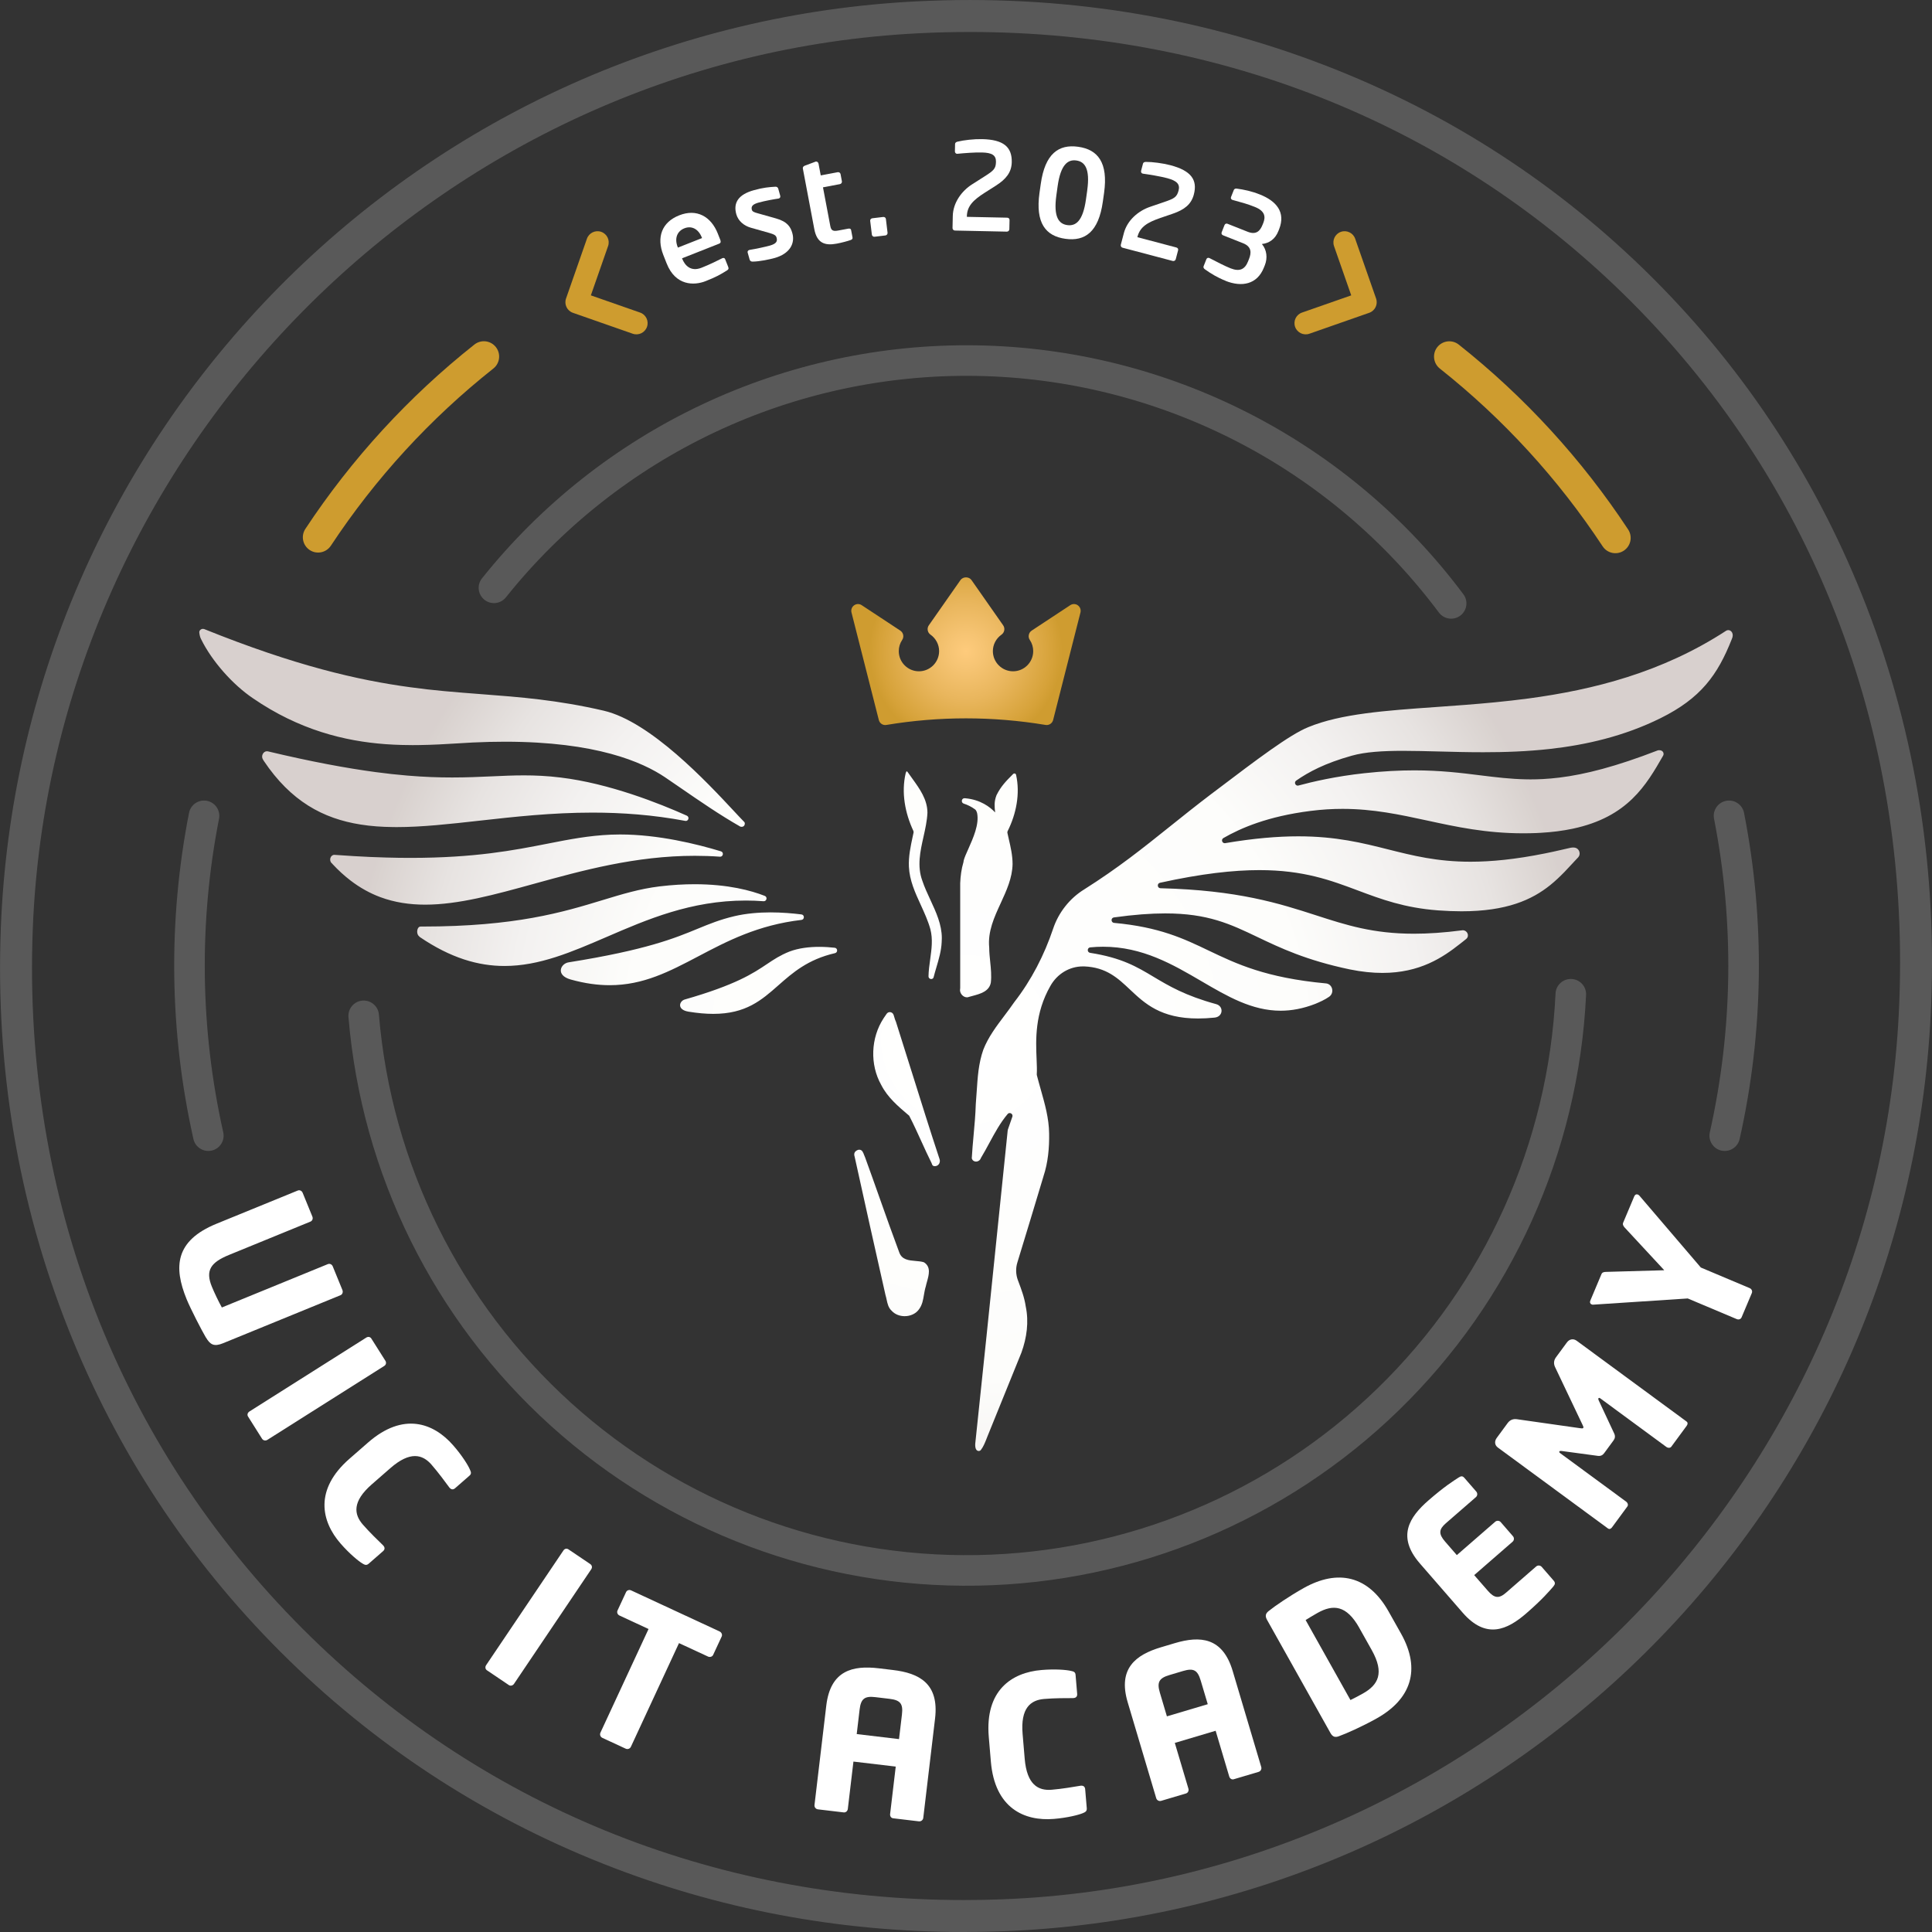 <svg width="76" height="76" viewBox="0 0 76 76" fill="none" xmlns="http://www.w3.org/2000/svg">
<rect x="0" y="0" width="76" height="76" fill="#333333" stroke="none"/>
<path d="M37.92 76C33 76 28.238 75.101 23.743 73.321C18.948 71.424 14.67 68.614 11.029 64.974C7.387 61.333 4.579 57.054 2.681 52.26C0.714 47.29 -0.178 41.995 0.032 36.522C0.396 27.02 4.286 18.056 10.984 11.284C17.677 4.516 26.587 0.527 36.071 0.053C41.67 -0.227 47.074 0.621 52.133 2.574C57.015 4.458 61.357 7.281 65.039 10.962C68.721 14.644 71.543 18.987 73.428 23.869C75.381 28.928 76.228 34.332 75.948 39.931C75.474 49.416 71.486 58.325 64.719 65.018C57.946 71.716 48.983 75.606 39.48 75.97C38.958 75.99 38.438 76 37.919 76H37.92ZM38.153 1.258C37.483 1.258 36.811 1.274 36.134 1.309C17.315 2.25 2.009 17.738 1.288 36.57C0.887 47.057 4.661 56.829 11.918 64.085C18.823 70.991 28.008 74.743 37.918 74.743C38.422 74.743 38.925 74.734 39.433 74.714C58.264 73.992 73.753 58.686 74.694 39.868C75.231 29.136 71.487 19.185 64.151 11.85C57.278 4.978 48.109 1.258 38.153 1.258Z" fill="white" fill-opacity="0.19"/>
<path d="M29.278 32.473C29.256 32.509 29.214 32.525 29.173 32.525C29.154 32.525 29.136 32.521 29.119 32.515C28.315 32.056 27.553 31.532 26.725 30.962C26.54 30.836 26.352 30.707 26.161 30.576C25.267 29.975 23.45 29.177 19.865 29.177C19.464 29.177 19.041 29.187 18.595 29.208C18.41 29.218 18.216 29.229 18.015 29.242C17.543 29.271 17.028 29.302 16.48 29.309C16.398 29.309 16.316 29.311 16.232 29.311C16.096 29.311 15.957 29.309 15.817 29.305C15.601 29.3 15.381 29.289 15.156 29.273C13.563 29.154 11.774 28.72 9.953 27.47C9.15 26.929 8.336 26.007 7.913 25.148C7.871 25.074 7.851 24.979 7.84 24.884C7.831 24.803 7.904 24.738 7.984 24.738C7.999 24.738 8.015 24.741 8.03 24.745C11.611 26.188 14.076 26.756 16.146 27.035C16.37 27.066 16.59 27.093 16.806 27.118C17.03 27.143 17.25 27.166 17.466 27.186C17.969 27.233 18.456 27.27 18.94 27.307C20.447 27.422 21.923 27.533 23.751 27.957C25.593 28.389 27.814 30.772 28.869 31.903C29.031 32.077 29.165 32.221 29.267 32.324C29.309 32.356 29.309 32.42 29.278 32.473ZM67.987 24.787C67.959 24.787 67.931 24.794 67.906 24.809C65.379 26.457 62.672 27.134 60.128 27.476C59.907 27.505 59.687 27.532 59.468 27.557C59.246 27.583 59.025 27.606 58.806 27.627C58.015 27.704 57.247 27.759 56.513 27.811C54.504 27.952 52.746 28.076 51.465 28.604C50.731 28.901 49.464 29.859 47.828 31.099L47.651 31.232C47.043 31.694 46.511 32.12 46.003 32.527C44.946 33.374 43.988 34.14 42.653 34.985C42.083 35.334 41.639 35.896 41.428 36.532C41.079 37.571 40.572 38.557 39.896 39.426C39.775 39.603 39.644 39.777 39.513 39.951C39.196 40.371 38.874 40.797 38.681 41.292C38.586 41.559 38.531 41.832 38.493 42.108C38.457 42.385 38.439 42.665 38.42 42.945C38.41 43.108 38.399 43.271 38.385 43.432C38.373 43.847 38.335 44.262 38.297 44.677C38.27 44.972 38.244 45.268 38.227 45.564C38.252 45.653 38.321 45.694 38.392 45.694C38.473 45.694 38.558 45.642 38.586 45.553C38.703 45.359 38.811 45.16 38.919 44.96C39.132 44.566 39.345 44.171 39.637 43.824C39.66 43.796 39.69 43.785 39.718 43.785C39.786 43.785 39.85 43.85 39.823 43.93L39.646 44.439C39.644 44.447 39.642 44.455 39.641 44.463C39.502 45.803 39.365 47.143 39.227 48.483C38.946 51.22 38.665 53.956 38.374 56.693C38.356 56.815 38.337 57.054 38.487 57.077C38.492 57.078 38.497 57.078 38.502 57.078C38.534 57.078 38.565 57.063 38.585 57.038C38.684 56.91 38.742 56.761 38.801 56.614C38.816 56.573 38.833 56.532 38.849 56.492C39.293 55.389 39.737 54.298 40.181 53.206C40.392 52.623 40.477 51.997 40.35 51.393C40.3 51.048 40.182 50.733 40.06 50.409C40.054 50.394 40.049 50.38 40.043 50.365C39.959 50.143 39.948 49.888 40.023 49.655C40.371 48.522 40.709 47.399 41.047 46.276V46.274C41.227 45.733 41.28 45.15 41.27 44.588C41.266 44.289 41.224 43.998 41.163 43.712C41.102 43.425 41.021 43.144 40.942 42.862C40.889 42.673 40.835 42.484 40.787 42.294C40.785 42.283 40.783 42.272 40.784 42.261C40.795 42.092 40.786 41.89 40.777 41.663C40.745 40.906 40.701 39.864 41.322 38.78C41.588 38.309 42.07 38.016 42.598 38.016C42.617 38.016 42.635 38.016 42.653 38.016C43.521 38.052 43.971 38.475 44.452 38.928C45.033 39.475 45.661 40.065 47.128 40.065C47.328 40.065 47.544 40.054 47.778 40.03C48.116 39.999 48.148 39.585 47.841 39.5C46.621 39.167 45.973 38.78 45.38 38.426C44.72 38.031 44.127 37.677 42.882 37.482C42.757 37.462 42.761 37.279 42.888 37.267C43.06 37.25 43.227 37.242 43.391 37.242C44.945 37.242 46.137 37.94 47.266 38.6C48.282 39.194 49.247 39.759 50.378 39.759C50.804 39.759 51.255 39.678 51.74 39.49C51.919 39.415 52.11 39.331 52.279 39.214C52.501 39.066 52.427 38.716 52.163 38.684H52.153C49.787 38.464 48.642 37.916 47.552 37.396C46.559 36.92 45.61 36.468 43.826 36.304C43.697 36.292 43.692 36.106 43.819 36.089C44.61 35.979 45.27 35.931 45.838 35.931C47.521 35.931 48.401 36.352 49.471 36.863C50.359 37.287 51.377 37.773 53.093 38.133C53.566 38.23 53.993 38.272 54.38 38.272C55.862 38.272 56.763 37.657 57.424 37.136C57.459 37.107 57.497 37.078 57.537 37.048C57.584 37.012 57.632 36.975 57.678 36.935C57.819 36.814 57.719 36.594 57.544 36.594C57.536 36.594 57.528 36.595 57.519 36.596C56.8 36.69 56.177 36.73 55.62 36.73C54.011 36.73 52.959 36.391 51.77 36.006C50.336 35.543 48.702 35.016 45.651 34.941C45.523 34.938 45.506 34.754 45.631 34.726C47.259 34.367 48.516 34.228 49.541 34.228C51.28 34.228 52.347 34.628 53.419 35.03C54.328 35.371 55.24 35.712 56.569 35.812C56.898 35.836 57.204 35.848 57.491 35.848C59.271 35.848 60.263 35.396 60.982 34.818C61.187 34.653 61.37 34.477 61.543 34.3C61.657 34.181 61.767 34.063 61.877 33.944L61.904 33.914C61.931 33.882 61.962 33.851 61.994 33.818C62.026 33.787 62.057 33.755 62.084 33.723C62.085 33.722 62.086 33.721 62.086 33.72C62.179 33.615 62.145 33.441 62.024 33.371C61.998 33.356 61.968 33.346 61.935 33.342C61.92 33.34 61.904 33.339 61.888 33.339C61.817 33.339 61.741 33.356 61.672 33.374C61.579 33.396 61.488 33.417 61.397 33.437C61.186 33.486 60.981 33.53 60.783 33.57C59.606 33.807 58.657 33.898 57.846 33.898C56.53 33.898 55.579 33.658 54.608 33.414C53.596 33.159 52.562 32.899 51.071 32.899C50.269 32.899 49.334 32.975 48.198 33.167C48.192 33.168 48.185 33.169 48.178 33.169C48.072 33.169 48.027 33.023 48.127 32.966C48.804 32.577 49.857 32.115 51.55 31.9C51.994 31.843 52.413 31.819 52.812 31.819C54.025 31.819 55.066 32.045 56.139 32.277C57.28 32.525 58.458 32.78 59.917 32.78C60.086 32.78 60.258 32.777 60.435 32.77C60.496 32.767 60.557 32.764 60.617 32.76C60.838 32.748 61.049 32.728 61.248 32.703C61.467 32.675 61.674 32.64 61.869 32.599C64.035 32.14 64.759 30.882 65.422 29.728C65.47 29.65 65.43 29.511 65.271 29.511C65.255 29.511 65.239 29.513 65.221 29.515C63.566 30.157 62.347 30.466 61.337 30.589C61.113 30.616 60.9 30.635 60.694 30.646C60.528 30.655 60.366 30.659 60.208 30.659C60.152 30.659 60.096 30.658 60.04 30.657C59.413 30.646 58.838 30.574 58.229 30.499C57.472 30.404 56.662 30.304 55.632 30.304C55.057 30.304 54.414 30.335 53.672 30.416C52.551 30.537 51.634 30.75 51.08 30.9C51.069 30.903 51.059 30.905 51.049 30.905C50.951 30.905 50.898 30.77 50.989 30.707C51.481 30.365 52.12 30.023 53.176 29.727C53.711 29.577 54.398 29.536 55.195 29.536C55.632 29.536 56.101 29.549 56.597 29.561C57.151 29.576 57.736 29.591 58.344 29.591C58.77 29.591 59.207 29.584 59.652 29.563C59.869 29.554 60.087 29.54 60.307 29.523C60.522 29.507 60.739 29.487 60.957 29.463C62.403 29.302 63.892 28.958 65.316 28.254C66.901 27.47 67.566 26.558 68.126 25.137C68.221 24.937 68.11 24.787 67.986 24.787H67.987ZM27.018 32.086C25.936 31.601 23.957 30.815 22.051 30.586C21.53 30.522 21.064 30.501 20.612 30.501C20.186 30.501 19.772 30.52 19.339 30.54C18.861 30.561 18.36 30.584 17.788 30.584C17.271 30.584 16.697 30.566 16.033 30.51C15.831 30.493 15.621 30.473 15.402 30.449C15.198 30.426 14.986 30.401 14.766 30.371C13.626 30.218 12.254 29.965 10.545 29.558C10.53 29.554 10.515 29.552 10.501 29.552C10.355 29.552 10.257 29.74 10.344 29.876C10.349 29.886 10.355 29.894 10.36 29.902C10.365 29.91 10.371 29.918 10.375 29.928C11.442 31.52 12.709 32.203 14.186 32.435C14.392 32.468 14.602 32.492 14.817 32.508C15.023 32.523 15.233 32.532 15.447 32.534C15.498 32.536 15.548 32.536 15.599 32.536C16.602 32.536 17.689 32.415 18.858 32.284C20.225 32.131 21.707 31.966 23.306 31.966C24.461 31.966 25.676 32.052 26.954 32.291C26.962 32.293 26.97 32.294 26.977 32.294C27.087 32.294 27.128 32.136 27.018 32.086ZM28.359 33.489C27.418 33.203 25.896 32.826 24.393 32.826C24.274 32.826 24.155 32.829 24.037 32.833C23.152 32.871 22.391 33.02 21.538 33.188C20.222 33.446 18.689 33.747 16.147 33.747C15.844 33.747 15.527 33.743 15.193 33.733C14.99 33.728 14.781 33.72 14.565 33.711C14.36 33.702 14.147 33.691 13.929 33.678C13.682 33.664 13.427 33.648 13.165 33.628C13.161 33.628 13.157 33.627 13.153 33.627C13.002 33.627 12.935 33.833 13.037 33.946C13.052 33.953 13.062 33.966 13.07 33.976C13.074 33.981 13.077 33.986 13.08 33.989C13.309 34.235 13.541 34.447 13.778 34.629C13.971 34.778 14.166 34.906 14.365 35.016C14.561 35.125 14.759 35.216 14.96 35.291C15.524 35.5 16.111 35.587 16.725 35.587C18.031 35.587 19.455 35.195 21.016 34.764C22.909 34.242 25.002 33.665 27.329 33.665C27.655 33.665 27.985 33.676 28.319 33.7C28.322 33.7 28.326 33.701 28.329 33.701C28.45 33.701 28.48 33.525 28.359 33.489ZM30.084 35.242C29.556 35.034 28.643 34.783 27.325 34.783C26.907 34.783 26.45 34.808 25.95 34.868C25.162 34.964 24.476 35.173 23.701 35.409C22.168 35.876 20.291 36.448 16.614 36.448H16.546C16.399 36.448 16.367 36.723 16.473 36.818L16.515 36.861C17.735 37.69 18.818 37.999 19.846 37.999C21.219 37.999 22.492 37.448 23.863 36.857C25.455 36.169 27.178 35.425 29.335 35.425C29.564 35.425 29.797 35.433 30.036 35.452H30.045C30.161 35.452 30.198 35.286 30.084 35.242ZM31.527 35.971C31.179 35.928 30.756 35.891 30.308 35.891C29.86 35.891 29.35 35.931 28.886 36.041C28.315 36.177 27.909 36.344 27.449 36.533C26.542 36.907 25.421 37.369 22.378 37.854C22.051 37.897 21.839 38.363 22.452 38.532C23.011 38.688 23.516 38.755 23.983 38.755C25.311 38.755 26.34 38.213 27.465 37.622C28.59 37.029 29.812 36.386 31.527 36.187C31.653 36.172 31.654 35.988 31.527 35.971ZM32.834 37.282C32.653 37.262 32.445 37.247 32.226 37.247C31.842 37.247 31.424 37.292 31.052 37.433C30.688 37.579 30.446 37.74 30.171 37.924C29.624 38.29 28.949 38.741 26.932 39.319C26.72 39.383 26.615 39.722 27.09 39.797C27.452 39.856 27.772 39.883 28.058 39.883C29.344 39.883 29.959 39.342 30.619 38.76C31.181 38.265 31.776 37.741 32.845 37.495C32.965 37.468 32.956 37.295 32.834 37.282ZM36.597 35.395C36.482 35.147 36.366 34.898 36.282 34.645C36.07 34.069 36.199 33.493 36.328 32.917C36.398 32.603 36.468 32.288 36.483 31.974C36.483 31.451 36.179 31.032 35.889 30.629C35.832 30.55 35.776 30.473 35.722 30.395C35.697 30.36 35.682 30.342 35.669 30.342C35.655 30.342 35.644 30.365 35.627 30.416C35.45 31.178 35.601 31.981 35.929 32.684C35.938 32.705 35.941 32.729 35.937 32.752C35.926 32.8 35.916 32.847 35.906 32.895C35.821 33.291 35.736 33.689 35.754 34.094C35.779 34.636 36.001 35.119 36.223 35.602C36.365 35.914 36.508 36.225 36.599 36.554C36.701 36.948 36.646 37.342 36.591 37.739C36.56 37.961 36.529 38.184 36.525 38.408C36.525 38.467 36.572 38.513 36.629 38.513C36.643 38.513 36.658 38.51 36.673 38.503C36.705 38.493 36.715 38.472 36.726 38.441C36.759 38.311 36.797 38.183 36.835 38.054C36.931 37.73 37.028 37.404 37.043 37.062C37.047 37.009 37.049 36.957 37.049 36.906C37.049 36.368 36.822 35.88 36.597 35.395ZM39.629 32.764C39.624 32.74 39.627 32.715 39.638 32.694C39.975 32.022 40.136 31.22 39.97 30.48C39.963 30.446 39.935 30.426 39.905 30.426C39.887 30.426 39.869 30.433 39.853 30.448L39.817 30.485C39.589 30.713 39.372 30.931 39.201 31.279C39.2 31.283 39.197 31.287 39.196 31.292C39.102 31.536 39.122 31.73 39.144 31.935V31.937C39.145 31.944 39.145 31.952 39.146 31.959C38.95 31.749 38.573 31.456 37.974 31.402C37.967 31.401 37.959 31.401 37.952 31.401C37.948 31.401 37.945 31.4 37.941 31.4C37.822 31.4 37.793 31.573 37.911 31.612C38.06 31.66 38.213 31.733 38.36 31.842C38.37 31.85 38.38 31.859 38.387 31.87C38.41 31.906 38.428 31.944 38.437 31.985C38.526 32.423 38.283 32.965 38.094 33.389C38.012 33.57 37.941 33.73 37.909 33.851C37.906 33.863 37.905 33.872 37.905 33.879L37.901 33.91C37.82 34.179 37.783 34.464 37.772 34.741V38.874C37.772 38.882 37.771 38.889 37.769 38.896C37.734 39.056 37.877 39.232 38.035 39.232C38.063 39.232 38.092 39.227 38.121 39.214C38.163 39.202 38.208 39.19 38.253 39.178C38.559 39.096 38.912 39.003 38.977 38.653C39.008 38.382 38.98 38.107 38.952 37.834C38.933 37.648 38.914 37.462 38.913 37.277V37.272C38.852 36.642 39.109 36.084 39.367 35.525C39.594 35.03 39.823 34.535 39.832 33.988C39.832 33.651 39.756 33.32 39.682 33.001C39.664 32.921 39.646 32.842 39.629 32.764ZM36.361 49.665C36.351 49.658 36.34 49.653 36.329 49.649C36.233 49.622 36.124 49.612 36.014 49.603C35.748 49.581 35.476 49.557 35.373 49.263C35.111 48.562 34.861 47.858 34.612 47.154C34.42 46.612 34.229 46.071 34.032 45.532C34.018 45.504 34.007 45.473 33.994 45.44C33.956 45.337 33.916 45.227 33.803 45.227C33.786 45.227 33.767 45.229 33.747 45.235C33.619 45.288 33.578 45.373 33.619 45.499C34.021 47.323 34.422 49.136 34.834 50.948C34.852 51.003 34.864 51.062 34.877 51.121C34.911 51.281 34.947 51.447 35.077 51.563C35.205 51.705 35.395 51.775 35.587 51.775C35.809 51.775 36.03 51.681 36.155 51.499C36.216 51.417 36.256 51.325 36.285 51.228C36.313 51.132 36.33 51.029 36.347 50.927C36.366 50.816 36.386 50.703 36.42 50.598C36.431 50.54 36.449 50.478 36.467 50.414C36.541 50.147 36.625 49.846 36.361 49.665ZM36.959 45.595C36.582 44.455 36.222 43.304 35.863 42.158V42.156H35.862C35.658 41.504 35.455 40.854 35.248 40.206C35.248 40.202 35.246 40.199 35.244 40.195C35.216 40.137 35.197 40.075 35.179 40.011C35.17 39.983 35.161 39.953 35.152 39.924C35.127 39.852 35.066 39.814 35.004 39.814C34.956 39.814 34.909 39.836 34.877 39.882C34.856 39.909 34.838 39.938 34.819 39.967C34.801 39.994 34.783 40.023 34.763 40.048C34.761 40.051 34.76 40.053 34.758 40.056C34.253 40.828 34.212 41.876 34.666 42.68C34.913 43.167 35.332 43.522 35.735 43.864L35.765 43.889C35.937 44.222 36.093 44.565 36.249 44.908C36.379 45.193 36.508 45.477 36.647 45.755C36.65 45.762 36.653 45.769 36.655 45.777C36.673 45.853 36.717 45.874 36.77 45.874C36.783 45.874 36.797 45.873 36.81 45.871C36.937 45.85 37.001 45.712 36.959 45.595Z" fill="url(#paint0_radial_1188_5382)"/>
<path d="M28.29 9.585L26.829 10.162L26.835 10.175C26.938 10.435 27.167 10.702 27.597 10.532C27.924 10.403 28.222 10.254 28.404 10.162C28.408 10.16 28.412 10.159 28.417 10.156C28.462 10.138 28.506 10.147 28.524 10.192L28.641 10.487C28.669 10.559 28.668 10.595 28.593 10.641C28.323 10.81 28.157 10.901 27.754 11.06C27.306 11.237 26.574 11.247 26.225 10.364L26.094 10.032C25.818 9.333 26.034 8.74 26.72 8.47C27.41 8.197 27.972 8.519 28.236 9.187L28.335 9.438C28.363 9.509 28.352 9.56 28.29 9.585ZM27.61 9.347C27.472 8.997 27.2 8.871 26.922 8.981C26.644 9.091 26.52 9.368 26.66 9.722L26.667 9.74L27.617 9.365L27.61 9.347V9.347Z" fill="white"/>
<path d="M30.462 10.151C30.282 10.202 29.885 10.288 29.606 10.291C29.546 10.292 29.504 10.265 29.488 10.209L29.41 9.931C29.4 9.894 29.422 9.848 29.473 9.834C29.478 9.832 29.483 9.831 29.488 9.83C29.718 9.795 30.142 9.702 30.281 9.662C30.568 9.581 30.583 9.473 30.548 9.347C30.524 9.259 30.452 9.219 30.278 9.168L29.533 8.957C29.267 8.881 29.04 8.695 28.964 8.426C28.835 7.962 29.062 7.648 29.651 7.483C30.026 7.378 30.252 7.36 30.502 7.345C30.562 7.343 30.601 7.372 30.616 7.428L30.691 7.697C30.707 7.753 30.683 7.794 30.637 7.807C30.632 7.808 30.627 7.809 30.623 7.811C30.488 7.829 30.106 7.896 29.842 7.969C29.619 8.032 29.536 8.11 29.576 8.254C29.597 8.328 29.68 8.355 29.815 8.392L30.527 8.593C30.982 8.72 31.103 8.937 31.169 9.174C31.282 9.577 31.07 9.982 30.463 10.152L30.462 10.151Z" fill="white"/>
<path d="M33.462 9.442C33.352 9.482 33.114 9.547 32.916 9.584C32.447 9.672 32.137 9.564 32.033 9.015L31.582 6.629C31.573 6.577 31.609 6.536 31.66 6.517L32.085 6.358C32.09 6.358 32.095 6.357 32.099 6.356C32.142 6.348 32.189 6.388 32.198 6.435L32.286 6.9L32.953 6.774C33.005 6.764 33.056 6.798 33.066 6.851L33.118 7.131C33.128 7.182 33.093 7.233 33.041 7.243L32.374 7.369L32.663 8.897C32.699 9.086 32.79 9.104 32.993 9.065L33.367 8.995C33.428 8.983 33.471 8.999 33.48 9.047L33.536 9.341C33.545 9.388 33.522 9.422 33.462 9.443V9.442Z" fill="white"/>
<path d="M34.829 9.262L34.403 9.313C34.351 9.319 34.303 9.281 34.297 9.229L34.231 8.688C34.225 8.636 34.264 8.592 34.316 8.586L34.742 8.535C34.795 8.529 34.843 8.562 34.849 8.614L34.914 9.155C34.92 9.207 34.883 9.255 34.83 9.262H34.829Z" fill="white"/>
<path d="M39.178 7.301L38.738 7.581C38.278 7.874 38.043 8.11 38.034 8.51V8.53L39.619 8.563C39.671 8.564 39.714 8.599 39.713 8.652L39.705 9.018C39.704 9.071 39.659 9.113 39.607 9.112L37.564 9.069C37.512 9.068 37.469 9.024 37.47 8.971L37.48 8.499C37.491 7.969 37.834 7.509 38.239 7.252L38.723 6.944C39.099 6.706 39.173 6.631 39.179 6.366C39.184 6.106 39.022 6.006 38.623 5.998C38.338 5.991 37.948 6.022 37.658 6.05C37.655 6.05 37.652 6.05 37.648 6.05C37.596 6.049 37.563 6.004 37.564 5.951L37.57 5.662C37.571 5.614 37.615 5.586 37.663 5.573C37.916 5.511 38.321 5.466 38.634 5.473C39.477 5.491 39.813 5.783 39.8 6.38C39.791 6.779 39.578 7.045 39.178 7.301Z" fill="white"/>
<path d="M41.908 9.394C41.135 9.286 40.725 8.776 40.891 7.588L40.941 7.236C41.107 6.048 41.642 5.665 42.415 5.774C43.188 5.882 43.597 6.397 43.432 7.585L43.382 7.937C43.215 9.125 42.681 9.503 41.908 9.394H41.908ZM42.768 7.491C42.889 6.628 42.669 6.358 42.34 6.313C42.011 6.267 41.725 6.465 41.604 7.328L41.555 7.681C41.434 8.544 41.655 8.809 41.984 8.855C42.313 8.9 42.598 8.707 42.719 7.844L42.769 7.491H42.768Z" fill="white"/>
<path d="M46.142 8.404L45.648 8.573C45.133 8.75 44.848 8.925 44.746 9.311L44.741 9.33L46.274 9.735C46.325 9.748 46.358 9.792 46.344 9.843L46.251 10.197C46.237 10.248 46.184 10.279 46.133 10.266L44.158 9.744C44.107 9.731 44.077 9.677 44.09 9.626L44.21 9.17C44.345 8.658 44.786 8.291 45.241 8.136L45.783 7.951C46.204 7.808 46.293 7.752 46.362 7.496C46.428 7.244 46.294 7.109 45.908 7.007C45.633 6.935 45.245 6.872 44.958 6.831C44.955 6.83 44.952 6.829 44.948 6.829C44.897 6.816 44.875 6.764 44.889 6.713L44.963 6.434C44.976 6.387 45.025 6.37 45.075 6.369C45.334 6.367 45.739 6.42 46.042 6.499C46.857 6.714 47.115 7.076 46.962 7.654C46.86 8.04 46.591 8.248 46.142 8.404Z" fill="white"/>
<path d="M48.212 11.046C47.881 10.915 47.627 10.757 47.397 10.593C47.356 10.566 47.328 10.519 47.346 10.475L47.456 10.197C47.475 10.148 47.523 10.13 47.568 10.149C47.571 10.15 47.574 10.151 47.577 10.152C47.916 10.328 48.193 10.469 48.407 10.555C48.77 10.698 48.973 10.592 49.097 10.279L49.134 10.185C49.228 9.947 49.241 9.704 48.901 9.569L48.109 9.255C48.059 9.235 48.038 9.185 48.058 9.136L48.169 8.854C48.189 8.804 48.239 8.783 48.288 8.803L49.08 9.117C49.42 9.252 49.572 9.079 49.666 8.841L49.695 8.77C49.785 8.541 49.776 8.305 49.364 8.141C49.046 8.014 48.893 7.98 48.483 7.864C48.48 7.863 48.477 7.862 48.475 7.861C48.43 7.843 48.406 7.797 48.426 7.749L48.536 7.471C48.554 7.427 48.607 7.411 48.655 7.42C48.935 7.459 49.227 7.518 49.559 7.65C50.204 7.906 50.585 8.342 50.317 9.018L50.288 9.09C50.164 9.403 49.934 9.566 49.64 9.599C49.834 9.831 49.869 10.146 49.756 10.433L49.718 10.527C49.453 11.194 48.846 11.301 48.211 11.049L48.212 11.046Z" fill="white"/>
<path fill-rule="evenodd" clip-rule="evenodd" d="M23.65 9.12C23.88 9.2 24.001 9.451 23.92 9.681L23.243 11.619L25.181 12.296C25.41 12.376 25.532 12.627 25.451 12.857C25.371 13.087 25.12 13.208 24.89 13.128L22.537 12.305C22.307 12.225 22.186 11.974 22.266 11.744L23.088 9.391C23.169 9.161 23.42 9.04 23.65 9.12Z" fill="#CE9C2F"/>
<path fill-rule="evenodd" clip-rule="evenodd" d="M52.748 9.12C52.518 9.2 52.397 9.451 52.477 9.681L53.154 11.619L51.217 12.296C50.987 12.376 50.866 12.627 50.946 12.857C51.026 13.087 51.278 13.208 51.508 13.128L53.861 12.305C54.091 12.225 54.212 11.974 54.132 11.744L53.309 9.391C53.229 9.161 52.977 9.04 52.748 9.12Z" fill="#CE9C2F"/>
<path d="M42.4 23.811C42.31 23.747 42.191 23.746 42.1 23.807L40.583 24.807C40.525 24.846 40.484 24.906 40.471 24.976C40.456 25.044 40.471 25.115 40.511 25.174C40.598 25.305 40.644 25.456 40.644 25.613C40.644 26.051 40.288 26.407 39.851 26.407C39.413 26.407 39.057 26.051 39.057 25.613C39.057 25.357 39.185 25.114 39.397 24.965C39.516 24.881 39.545 24.716 39.461 24.597L38.216 22.818C38.118 22.677 37.881 22.677 37.783 22.818L36.538 24.597C36.455 24.716 36.483 24.881 36.603 24.965C36.815 25.114 36.942 25.357 36.942 25.613C36.942 26.051 36.586 26.407 36.148 26.407C35.711 26.407 35.355 26.051 35.355 25.613C35.355 25.456 35.401 25.305 35.489 25.174C35.528 25.116 35.542 25.045 35.529 24.976C35.515 24.906 35.474 24.846 35.416 24.807L33.899 23.807C33.808 23.746 33.689 23.747 33.599 23.811C33.51 23.873 33.469 23.985 33.495 24.091L34.57 28.321C34.603 28.455 34.731 28.543 34.87 28.517C36.947 28.172 39.051 28.172 41.128 28.517C41.142 28.52 41.157 28.521 41.171 28.521C41.291 28.521 41.398 28.441 41.428 28.321L42.503 24.091C42.529 23.985 42.488 23.874 42.398 23.811H42.4Z" fill="url(#paint1_radial_1188_5382)"/>
<path fill-rule="evenodd" clip-rule="evenodd" d="M19.505 13.652C19.711 13.912 19.668 14.29 19.408 14.496C16.921 16.466 14.764 18.819 13.016 21.466C12.833 21.743 12.46 21.82 12.183 21.637C11.906 21.454 11.83 21.081 12.013 20.804C13.831 18.051 16.075 15.603 18.661 13.554C18.921 13.348 19.299 13.391 19.505 13.652Z" fill="#CE9C2F"/>
<path fill-rule="evenodd" clip-rule="evenodd" d="M56.541 13.654C56.335 13.914 56.379 14.292 56.639 14.498C59.131 16.474 61.293 18.835 63.044 21.491C63.226 21.768 63.599 21.845 63.876 21.662C64.153 21.479 64.23 21.107 64.047 20.829C62.227 18.067 59.978 15.612 57.385 13.556C57.125 13.35 56.747 13.394 56.541 13.654Z" fill="#CE9C2F"/>
<path fill-rule="evenodd" clip-rule="evenodd" d="M67.9 31.503C67.575 31.567 67.362 31.882 67.426 32.208C68.227 36.287 68.17 40.487 67.26 44.543C67.188 44.867 67.391 45.188 67.715 45.261C68.039 45.333 68.36 45.13 68.433 44.806C69.38 40.588 69.439 36.219 68.606 31.977C68.542 31.651 68.226 31.439 67.9 31.503Z" fill="white" fill-opacity="0.19"/>
<path fill-rule="evenodd" clip-rule="evenodd" d="M8.142 31.503C8.467 31.567 8.68 31.882 8.616 32.208C7.815 36.287 7.872 40.487 8.782 44.543C8.854 44.867 8.651 45.188 8.327 45.261C8.003 45.333 7.682 45.13 7.609 44.806C6.662 40.588 6.604 36.219 7.436 31.977C7.5 31.651 7.816 31.439 8.142 31.503Z" fill="white" fill-opacity="0.19"/>
<path fill-rule="evenodd" clip-rule="evenodd" d="M38.418 13.585C34.69 13.525 30.998 14.319 27.626 15.908C24.253 17.496 21.289 19.837 18.962 22.749C18.754 23.008 18.797 23.386 19.056 23.593C19.315 23.801 19.693 23.758 19.9 23.499C22.113 20.73 24.931 18.505 28.138 16.995C31.344 15.485 34.854 14.73 38.398 14.787C41.942 14.845 45.426 15.714 48.582 17.328C51.738 18.941 54.482 21.257 56.603 24.096C56.802 24.362 57.178 24.416 57.444 24.218C57.71 24.019 57.765 23.642 57.566 23.377C55.334 20.39 52.448 17.955 49.129 16.258C45.81 14.56 42.145 13.646 38.418 13.585Z" fill="white" fill-opacity="0.19"/>
<path fill-rule="evenodd" clip-rule="evenodd" d="M38.458 62.375C32.264 62.486 26.26 60.236 21.664 56.083C17.067 51.93 14.223 46.184 13.708 40.01C13.68 39.68 13.926 39.389 14.256 39.361C14.587 39.334 14.878 39.58 14.905 39.91C15.395 45.78 18.099 51.243 22.469 55.191C26.839 59.14 32.547 61.278 38.436 61.173C44.325 61.068 49.953 58.726 54.179 54.624C58.404 50.522 60.912 44.965 61.191 39.082C61.207 38.751 61.489 38.495 61.82 38.511C62.152 38.526 62.408 38.808 62.392 39.139C62.098 45.327 59.461 51.171 55.016 55.486C50.571 59.801 44.651 62.264 38.458 62.375Z" fill="white" fill-opacity="0.19"/>
<path d="M8.1 52.616C7.94 52.347 7.496 51.486 7.341 51.107C6.824 49.842 6.885 48.807 8.514 48.14L11.71 46.834C11.789 46.801 11.872 46.842 11.905 46.921L12.288 47.858C12.32 47.937 12.289 48.024 12.21 48.056L9.015 49.363C8.286 49.661 8.072 49.974 8.335 50.617C8.435 50.86 8.599 51.202 8.727 51.433L12.895 49.728C12.973 49.696 13.057 49.737 13.089 49.815L13.469 50.745C13.502 50.823 13.473 50.918 13.395 50.95L8.771 52.841C8.42 52.984 8.268 52.897 8.102 52.614L8.1 52.616Z" fill="white"/>
<path d="M10.31 56.599L9.758 55.724C9.712 55.652 9.742 55.569 9.814 55.523L14.409 52.617C14.481 52.572 14.562 52.585 14.608 52.656L15.161 53.531C15.206 53.603 15.187 53.688 15.115 53.733L10.52 56.639C10.448 56.685 10.356 56.669 10.31 56.598V56.599Z" fill="white"/>
<path d="M14.256 61.503C14.109 61.416 13.756 61.13 13.4 60.722C12.628 59.838 12.362 58.594 13.746 57.385L14.479 56.745C15.864 55.535 17.055 55.971 17.827 56.856C18.183 57.263 18.42 57.651 18.485 57.809C18.533 57.911 18.551 57.977 18.469 58.048L17.904 58.541C17.835 58.602 17.758 58.607 17.687 58.526L17.677 58.515C17.501 58.278 17.25 57.933 16.972 57.613C16.621 57.212 16.132 57.075 15.358 57.751L14.625 58.391C13.851 59.067 13.922 59.569 14.272 59.971C14.552 60.291 14.86 60.586 15.071 60.791L15.081 60.803C15.152 60.884 15.136 60.96 15.066 61.021L14.502 61.513C14.421 61.584 14.35 61.564 14.256 61.503Z" fill="white"/>
<path d="M20.013 66.284L19.155 65.705C19.085 65.658 19.078 65.57 19.125 65.5L22.164 60.991C22.211 60.921 22.29 60.9 22.361 60.947L23.219 61.526C23.289 61.573 23.306 61.659 23.258 61.73L20.22 66.238C20.173 66.308 20.082 66.332 20.012 66.285L20.013 66.284Z" fill="white"/>
<path d="M27.846 65.162L26.71 64.636L24.818 68.713C24.783 68.791 24.69 68.824 24.613 68.788L23.695 68.363C23.618 68.327 23.584 68.235 23.62 68.157L25.512 64.081L24.37 63.551C24.293 63.515 24.256 63.429 24.292 63.352L24.627 62.631C24.663 62.554 24.752 62.527 24.829 62.563L28.303 64.175C28.381 64.211 28.425 64.3 28.389 64.377L28.054 65.098C28.018 65.176 27.922 65.199 27.845 65.163L27.846 65.162Z" fill="white"/>
<path d="M36.148 71.647L35.135 71.527C35.051 71.517 35.005 71.441 35.015 71.357L35.236 69.493L33.572 69.296L33.351 71.159C33.341 71.243 33.272 71.305 33.187 71.295L32.175 71.175C32.091 71.165 32.03 71.088 32.04 71.004L32.504 67.093C32.668 65.712 33.54 65.505 34.568 65.627L35.127 65.694C36.155 65.816 36.947 66.221 36.783 67.601L36.319 71.512C36.309 71.596 36.232 71.657 36.148 71.647V71.647ZM35.48 67.445C35.53 67.024 35.422 66.879 34.993 66.828L34.433 66.761C34.011 66.711 33.865 66.826 33.815 67.248L33.701 68.214L35.365 68.412L35.48 67.445Z" fill="white"/>
<path d="M42.598 71.324C42.441 71.391 42.001 71.506 41.462 71.551C40.292 71.649 39.132 71.127 38.978 69.295L38.896 68.325C38.742 66.493 39.799 65.792 40.969 65.694C41.508 65.648 41.961 65.688 42.127 65.729C42.237 65.75 42.301 65.776 42.31 65.884L42.373 66.631C42.381 66.723 42.34 66.788 42.232 66.797C42.232 66.797 42.224 66.797 42.216 66.799C41.922 66.8 41.496 66.797 41.072 66.833C40.54 66.878 40.14 67.191 40.227 68.214L40.309 69.184C40.395 70.207 40.842 70.449 41.372 70.404C41.795 70.368 42.215 70.294 42.506 70.246C42.514 70.246 42.521 70.245 42.521 70.245C42.629 70.236 42.681 70.294 42.688 70.386L42.751 71.133C42.76 71.241 42.701 71.284 42.596 71.325L42.598 71.324Z" fill="white"/>
<path d="M49.51 69.701L48.533 69.991C48.452 70.015 48.38 69.964 48.355 69.883L47.82 68.084L46.214 68.562L46.749 70.361C46.773 70.442 46.733 70.527 46.652 70.551L45.675 70.841C45.594 70.865 45.508 70.819 45.483 70.737L44.36 66.961C43.964 65.629 44.683 65.093 45.675 64.798L46.215 64.637C47.208 64.342 48.095 64.401 48.491 65.733L49.614 69.509C49.638 69.59 49.592 69.677 49.51 69.701V69.701ZM47.232 66.107C47.111 65.7 46.955 65.609 46.541 65.732L46.001 65.893C45.593 66.014 45.505 66.177 45.626 66.584L45.903 67.517L47.51 67.039L47.232 66.106V66.107Z" fill="white"/>
<path d="M54.157 67.597C53.598 67.91 52.968 68.192 52.665 68.3C52.526 68.352 52.425 68.329 52.338 68.174L49.842 63.721C49.755 63.565 49.789 63.467 49.905 63.375C50.155 63.173 50.725 62.784 51.284 62.47C52.624 61.719 53.829 61.973 54.626 63.395L55.114 64.263C55.911 65.685 55.498 66.845 54.157 67.597H54.157ZM53.474 64.04C52.964 63.131 52.438 63.107 51.831 63.447C51.663 63.541 51.451 63.669 51.36 63.729L53.123 66.875C53.221 66.829 53.441 66.715 53.609 66.621C54.215 66.281 54.47 65.819 53.961 64.91L53.473 64.041L53.474 64.04Z" fill="white"/>
<path d="M61.11 62.402C60.931 62.608 60.674 62.913 60.045 63.461C59.292 64.115 58.462 64.5 57.539 63.44L55.856 61.504C54.934 60.443 55.443 59.674 56.194 59.02C56.824 58.473 57.156 58.267 57.385 58.118C57.477 58.059 57.537 58.058 57.603 58.134L58.074 58.676C58.129 58.74 58.123 58.838 58.058 58.894L56.875 59.922C56.601 60.16 56.583 60.34 56.847 60.643L57.308 61.174L58.818 59.861C58.882 59.806 58.98 59.813 59.035 59.877L59.516 60.431C59.572 60.495 59.565 60.593 59.501 60.648L57.991 61.961L58.529 62.578C58.792 62.881 58.972 62.889 59.246 62.65L60.429 61.621C60.493 61.566 60.592 61.573 60.647 61.637L61.118 62.179C61.184 62.255 61.179 62.32 61.108 62.403L61.11 62.402Z" fill="white"/>
<path d="M66.35 56.087L65.746 56.908C65.705 56.965 65.617 56.967 65.548 56.917L62.953 55.009C62.91 54.977 62.89 54.991 62.881 55.004C62.867 55.022 62.87 55.044 62.888 55.086L63.503 56.4C63.545 56.498 63.531 56.584 63.471 56.664L63.105 57.162C63.046 57.243 62.969 57.283 62.862 57.271L61.424 57.077C61.379 57.073 61.358 57.076 61.344 57.094C61.334 57.107 61.327 57.13 61.371 57.162L63.966 59.069C64.034 59.119 64.058 59.204 64.017 59.26L63.413 60.081C63.377 60.131 63.317 60.173 63.249 60.123L58.924 56.944C58.794 56.849 58.781 56.696 58.877 56.565L59.307 55.98C59.403 55.849 59.53 55.808 59.676 55.829L62.15 56.181C62.218 56.192 62.263 56.197 62.281 56.171C62.3 56.147 62.282 56.105 62.25 56.043L61.177 53.787C61.112 53.654 61.114 53.521 61.21 53.39L61.64 52.806C61.736 52.675 61.892 52.646 62.023 52.742L66.341 55.916C66.41 55.966 66.387 56.035 66.35 56.086L66.35 56.087Z" fill="white"/>
<path d="M64.487 47.031L66.906 49.861L68.827 50.671C68.905 50.704 68.945 50.788 68.912 50.867L68.51 51.82C68.477 51.898 68.392 51.922 68.314 51.888L66.392 51.078L62.677 51.322C62.65 51.328 62.628 51.318 62.606 51.309C62.549 51.285 62.532 51.227 62.559 51.163L62.999 50.117C63.03 50.046 63.101 50.035 63.177 50.033L65.468 49.968L63.912 48.29C63.861 48.235 63.821 48.168 63.851 48.097L64.289 47.058C64.316 46.994 64.37 46.967 64.427 46.99C64.448 47 64.469 47.008 64.485 47.031L64.487 47.031Z" fill="white"/>
<defs>
<radialGradient id="paint0_radial_1188_5382" cx="0" cy="0" r="1" gradientUnits="userSpaceOnUse" gradientTransform="translate(38.001 40.909) scale(24.199 24.199)">
<stop stop-color="white"/>
<stop offset="0.55" stop-color="#FDFDFB"/>
<stop offset="0.74" stop-color="#F3F1F0"/>
<stop offset="0.88" stop-color="#E7E3E1"/>
<stop offset="0.99" stop-color="#D9D2CF"/>
<stop offset="1" stop-color="#D8D0CE"/>
</radialGradient>
<radialGradient id="paint1_radial_1188_5382" cx="0" cy="0" r="1" gradientUnits="userSpaceOnUse" gradientTransform="translate(38 25.617) scale(3.794 3.794)">
<stop stop-color="#FECB7C"/>
<stop offset="0.18" stop-color="#F6C473"/>
<stop offset="0.5" stop-color="#E9B65D"/>
<stop offset="0.9" stop-color="#D6A239"/>
<stop offset="1" stop-color="#CF9C30"/>
</radialGradient>
</defs>
</svg>
